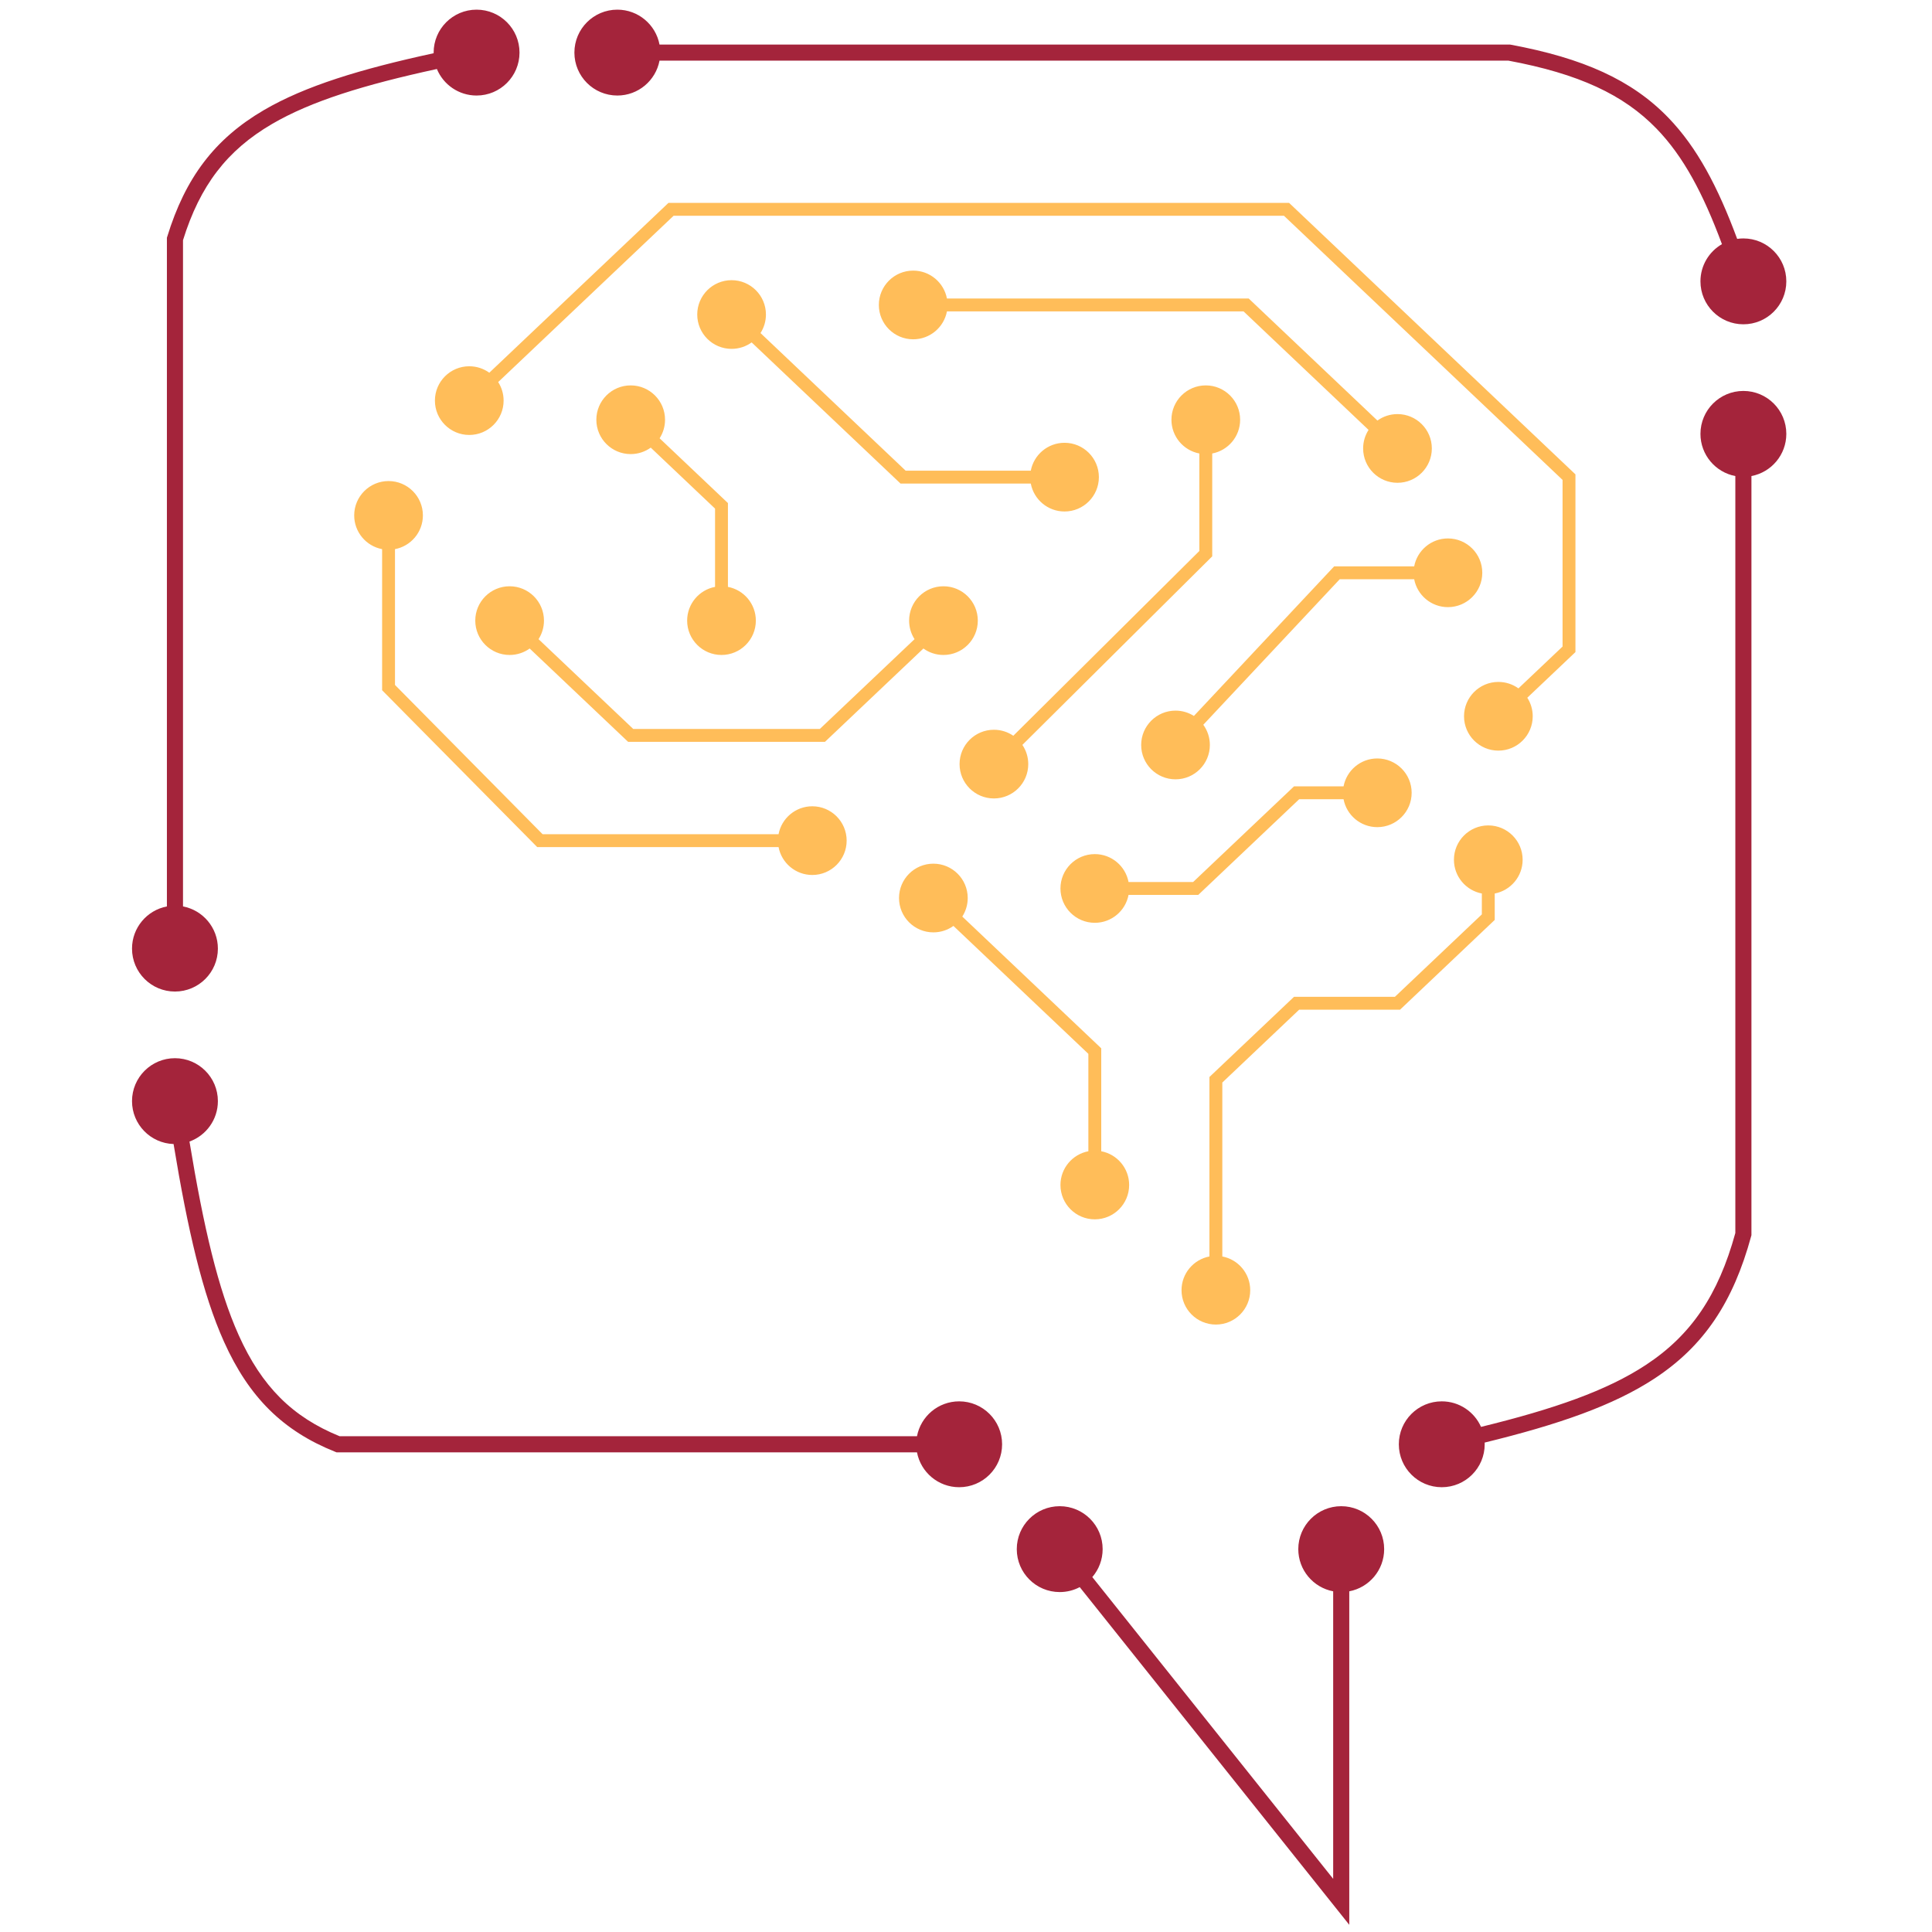 <svg width="600" height="600" viewBox="0 0 600 600" fill="none" xmlns="http://www.w3.org/2000/svg">
<path fill-rule="evenodd" clip-rule="evenodd" d="M134.673 16.53C134.672 16.465 134.671 16.399 134.671 16.333C134.671 8.97 140.641 3 148.005 3C155.368 3 161.338 8.97 161.338 16.333C161.338 23.697 155.368 29.667 148.005 29.667C142.446 29.667 137.681 26.265 135.68 21.429C113.067 26.338 96.623 31.413 84.49 38.5C70.471 46.689 62.117 57.626 56.833 74.591V281.5C63.002 282.671 67.667 288.091 67.667 294.6C67.667 301.964 61.697 307.933 54.333 307.933C46.969 307.933 41 301.964 41 294.6C41 288.091 45.664 282.671 51.833 281.5V74.213V73.837L51.944 73.478C57.547 55.248 66.65 43.131 81.968 34.183C94.785 26.695 111.884 21.473 134.673 16.53ZM461.076 448.003C461.083 448.179 461.086 448.357 461.086 448.534C461.086 455.898 455.117 461.868 447.753 461.868C440.389 461.868 434.42 455.898 434.42 448.534C434.42 441.171 440.389 435.201 447.753 435.201C453.194 435.201 457.873 438.46 459.946 443.131C482.583 437.593 499.024 431.874 511.153 423.884C525.19 414.638 533.606 402.238 538.924 382.93V147.844C532.756 146.674 528.091 141.254 528.091 134.745C528.091 127.381 534.061 121.411 541.424 121.411C548.788 121.411 554.758 127.381 554.758 134.745C554.758 141.254 550.093 146.674 543.924 147.844V383.266V383.601L543.836 383.923C538.269 404.349 529.225 417.967 513.904 428.06C501.057 436.522 483.913 442.421 461.076 448.003ZM541.424 74.047C540.769 74.047 540.125 74.094 539.495 74.185C533.531 58.125 527.105 45.839 518.076 36.511C506.774 24.835 491.661 18.053 469.141 13.875L468.915 13.833H468.685H204.817C203.647 7.665 198.227 3 191.718 3C184.354 3 178.385 8.97 178.385 16.333C178.385 23.697 184.354 29.667 191.718 29.667C198.227 29.667 203.647 25.002 204.817 18.833H468.455C490.291 22.911 504.211 29.376 514.483 39.989C522.82 48.602 528.927 60.116 534.769 75.824C530.777 78.128 528.091 82.44 528.091 87.38C528.091 94.744 534.061 100.713 541.424 100.713C548.788 100.713 554.758 94.744 554.758 87.38C554.758 80.016 548.788 74.047 541.424 74.047ZM53.905 355.291C58.308 382.017 62.915 401.887 69.564 416.684C77.331 433.967 87.919 444.405 104.063 450.856L104.51 451.034H104.991H284.779C285.95 457.203 291.369 461.868 297.879 461.868C305.243 461.868 311.212 455.898 311.212 448.534C311.212 441.171 305.243 435.201 297.879 435.201C291.369 435.201 285.95 439.866 284.779 446.034H105.476C90.888 440.095 81.335 430.679 74.125 414.635C67.748 400.443 63.232 381.128 58.845 354.515C63.988 352.666 67.667 347.745 67.667 341.964C67.667 334.6 61.697 328.631 54.333 328.631C46.969 328.631 41 334.6 41 341.964C41 349.185 46.739 355.065 53.905 355.291ZM315.769 481.097C315.769 488.461 321.739 494.431 329.103 494.431C331.348 494.431 333.464 493.876 335.321 492.895L414.575 592.187L419.029 597.767V590.628V494.197C425.198 493.027 429.863 487.607 429.863 481.097C429.863 473.734 423.893 467.764 416.529 467.764C409.165 467.764 403.196 473.734 403.196 481.097C403.196 487.607 407.86 493.027 414.029 494.197V583.488L339.227 489.774C341.227 487.442 342.436 484.411 342.436 481.097C342.436 473.734 336.466 467.764 329.103 467.764C321.739 467.764 315.769 473.734 315.769 481.097Z" fill="#A4243B"/>
<path fill-rule="evenodd" clip-rule="evenodd" d="M207.603 63H208.4H253.834H302.401H350.967H399.534H400.332L400.91 63.549L488.644 146.728L489.268 147.319V148.179V201.651V202.511L488.644 203.103L474.315 216.688C475.382 218.349 476.001 220.325 476.001 222.446C476.001 228.337 471.226 233.113 465.334 233.113C459.443 233.113 454.668 228.337 454.668 222.446C454.668 216.555 459.443 211.779 465.334 211.779C467.659 211.779 469.81 212.523 471.562 213.785L485.268 200.791V149.039L398.737 67H350.967H302.401H253.834H209.198L154.714 118.655C155.781 120.316 156.4 122.293 156.4 124.414C156.4 130.305 151.624 135.08 145.733 135.08C139.842 135.08 135.067 130.305 135.067 124.414C135.067 118.523 139.842 113.747 145.733 113.747C148.058 113.747 150.209 114.491 151.961 115.753L207.024 63.549L207.603 63ZM283.6 105.373C277.709 105.373 272.934 100.598 272.934 94.707C272.934 88.816 277.709 84.04 283.6 84.04C288.808 84.04 293.144 87.772 294.08 92.707H387.001H387.798L388.377 93.255L427.773 130.606C429.525 129.344 431.676 128.6 434.001 128.6C439.892 128.6 444.668 133.376 444.668 139.267C444.668 145.158 439.892 149.934 434.001 149.934C428.11 149.934 423.334 145.158 423.334 139.267C423.334 137.146 423.953 135.17 425.021 133.509L386.203 96.707H294.08C293.144 101.642 288.808 105.373 283.6 105.373ZM227.2 108.344C221.309 108.344 216.534 103.569 216.534 97.677C216.534 91.786 221.309 87.011 227.2 87.011C233.091 87.011 237.867 91.786 237.867 97.677C237.867 99.798 237.248 101.775 236.181 103.436L281.265 146.179H320.121C321.057 141.244 325.393 137.512 330.601 137.512C336.492 137.512 341.267 142.288 341.267 148.179C341.267 154.07 336.492 158.846 330.601 158.846C325.393 158.846 321.057 155.114 320.121 150.179H280.467H279.67L279.091 149.63L233.428 106.338C231.676 107.601 229.525 108.344 227.2 108.344ZM185.2 130.355C185.2 136.246 189.976 141.022 195.867 141.022C198.192 141.022 200.343 140.278 202.095 139.016L222.067 157.951V182.26C217.132 183.196 213.4 187.532 213.4 192.739C213.4 198.63 218.176 203.406 224.067 203.406C229.958 203.406 234.734 198.63 234.734 192.739C234.734 187.532 231.002 183.196 226.067 182.26V157.091V156.231L225.443 155.64L204.847 136.113C205.915 134.452 206.534 132.476 206.534 130.355C206.534 124.464 201.758 119.688 195.867 119.688C189.976 119.688 185.2 124.464 185.2 130.355ZM118.667 170.541C113.732 169.605 110 165.269 110 160.062C110 154.171 114.776 149.395 120.667 149.395C126.558 149.395 131.333 154.171 131.333 160.062C131.333 165.269 127.602 169.605 122.667 170.541V212.712L168.502 259.065H241.788C242.724 254.13 247.06 250.398 252.267 250.398C258.158 250.398 262.934 255.174 262.934 261.065C262.934 266.956 258.158 271.732 252.267 271.732C247.06 271.732 242.724 268 241.788 263.065H167.667H166.832L166.245 262.471L119.245 214.94L118.667 214.356V213.534V170.541ZM147.6 192.739C147.6 198.63 152.376 203.406 158.267 203.406C160.591 203.406 162.742 202.662 164.495 201.4L194.491 229.839L195.07 230.387H195.867H255.401H256.198L256.777 229.839L286.773 201.4C288.525 202.662 290.676 203.406 293.001 203.406C298.892 203.406 303.667 198.63 303.667 192.739C303.667 186.848 298.892 182.072 293.001 182.072C287.11 182.072 282.334 186.848 282.334 192.739C282.334 194.86 282.953 196.836 284.02 198.497L254.603 226.387H196.664L167.247 198.497C168.314 196.836 168.934 194.86 168.934 192.739C168.934 186.848 164.158 182.072 158.267 182.072C152.376 182.072 147.6 186.848 147.6 192.739ZM451.534 267.006C451.534 272.214 455.266 276.55 460.201 277.486V283.97L433.204 309.566H402.668H401.87L401.292 310.115L376.225 333.88L375.601 334.472V335.332V390.207C370.666 391.143 366.934 395.479 366.934 400.687C366.934 406.578 371.71 411.353 377.601 411.353C383.492 411.353 388.267 406.578 388.267 400.687C388.267 395.479 384.536 391.143 379.601 390.207V336.192L403.465 313.566H434.001H434.798L435.377 313.018L463.577 286.282L464.201 285.69V284.83V277.486C469.136 276.55 472.868 272.214 472.868 267.006C472.868 261.115 468.092 256.34 462.201 256.34C456.31 256.34 451.534 261.115 451.534 267.006ZM279.2 278.889C279.2 284.78 283.976 289.556 289.867 289.556C292.192 289.556 294.343 288.812 296.095 287.55L338.001 327.28V357.53C333.066 358.466 329.334 362.802 329.334 368.009C329.334 373.9 334.11 378.676 340.001 378.676C345.892 378.676 350.667 373.9 350.667 368.009C350.667 362.802 346.936 358.466 342.001 357.53V326.42V325.56L341.377 324.968L298.848 284.647C299.915 282.986 300.534 281.01 300.534 278.889C300.534 272.998 295.758 268.222 289.867 268.222C283.976 268.222 279.2 272.998 279.2 278.889ZM363.801 130.355C363.801 135.563 367.533 139.898 372.468 140.835V171.112L314.693 228.496C312.978 227.321 310.903 226.633 308.668 226.633C302.776 226.633 298.001 231.409 298.001 237.3C298.001 243.191 302.776 247.966 308.668 247.966C314.559 247.966 319.334 243.191 319.334 237.3C319.334 235.09 318.662 233.037 317.512 231.334L375.877 173.364L376.468 172.777V171.945V140.835C381.403 139.898 385.134 135.563 385.134 130.355C385.134 124.464 380.359 119.688 374.468 119.688C368.577 119.688 363.801 124.464 363.801 130.355ZM439.188 175.886H415.201H414.335L413.742 176.518L370.776 222.346C369.125 221.298 367.167 220.691 365.068 220.691C359.177 220.691 354.401 225.467 354.401 231.358C354.401 237.249 359.177 242.025 365.068 242.025C370.959 242.025 375.734 237.249 375.734 231.358C375.734 229.012 374.977 226.843 373.693 225.082L416.068 179.886H439.188C440.125 184.821 444.46 188.553 449.668 188.553C455.559 188.553 460.335 183.777 460.335 177.886C460.335 171.995 455.559 167.219 449.668 167.219C444.46 167.219 440.125 170.951 439.188 175.886ZM402.668 244.211H417.255C418.191 239.276 422.527 235.545 427.734 235.545C433.625 235.545 438.401 240.32 438.401 246.211C438.401 252.102 433.625 256.878 427.734 256.878C422.527 256.878 418.191 253.146 417.255 248.211H403.465L372.71 277.37L372.132 277.918H371.334H350.48C349.544 282.853 345.208 286.585 340.001 286.585C334.11 286.585 329.334 281.809 329.334 275.918C329.334 270.027 334.11 265.251 340.001 265.251C345.208 265.251 349.544 268.983 350.48 273.918H370.537L401.292 244.76L401.87 244.211H402.668Z" fill="#FFBD59"/>
</svg>
